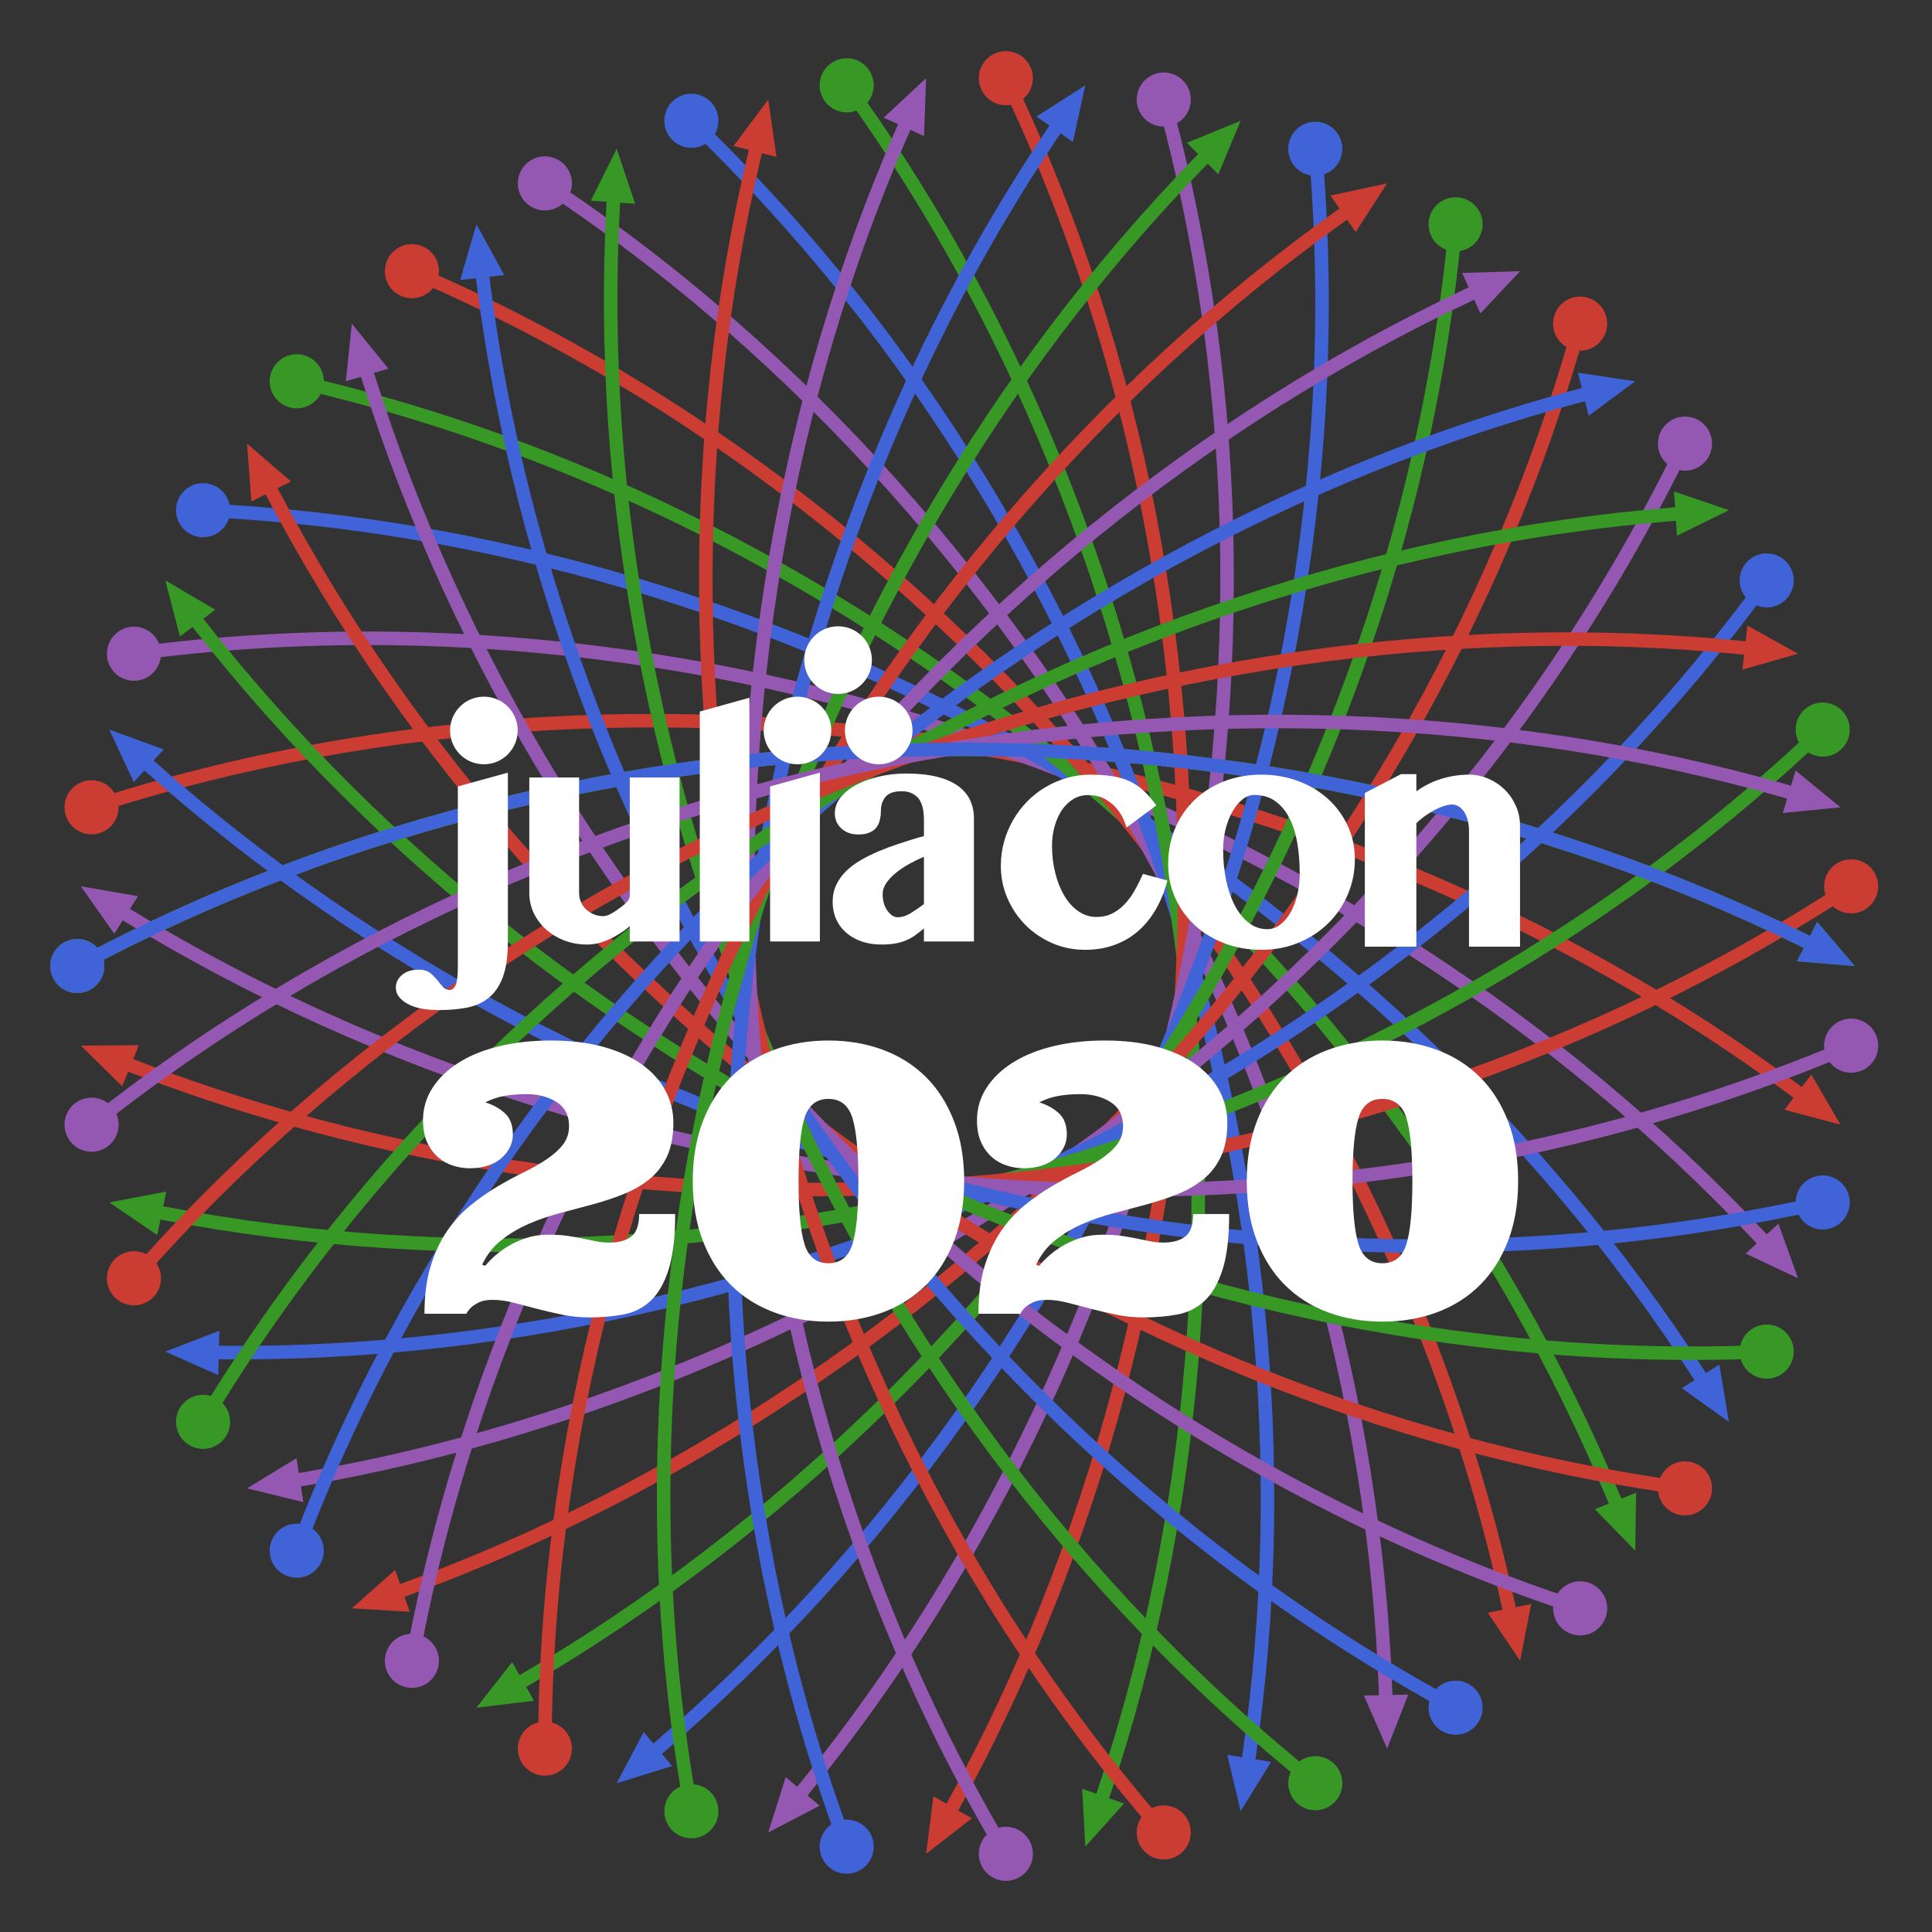 <?xml version="1.0" encoding="UTF-8"?>
<svg xmlns="http://www.w3.org/2000/svg" xmlns:xlink="http://www.w3.org/1999/xlink" width="500pt" height="500pt" viewBox="0 0 500 500" version="1.1">
<rect x="0" y="0" width="500" height="500" fill="#333333" stroke="none"/>
<defs>
<g>
<symbol overflow="visible" id="glyph0-0">
<path style="stroke:none;" d="M 2.562 0 L 2.562 -64.172 L 54.945 -64.172 L 54.945 0 Z M 5.641 -2.434 L 51.824 -2.434 L 51.824 -61.738 L 5.641 -61.738 Z M 5.641 -2.434 "/>
</symbol>
<symbol overflow="visible" id="glyph0-1">
<path style="stroke:none;" d="M 36.57 -30.848 C 36.457 -31.219 36.215 -31.859 35.848 -32.77 C 35.477 -33.68 34.914 -34.613 34.16 -35.566 C 33.402 -36.523 32.406 -37.371 31.168 -38.109 C 29.93 -38.852 28.383 -39.223 26.531 -39.223 C 25.109 -39.223 23.824 -38.863 22.688 -38.152 C 21.547 -37.441 20.578 -36.488 19.781 -35.289 C 18.984 -34.094 18.363 -32.699 17.922 -31.102 C 17.48 -29.508 17.262 -27.844 17.262 -26.105 C 17.262 -23.656 17.539 -21.32 18.094 -19.098 C 18.648 -16.875 19.426 -14.918 20.422 -13.223 C 21.418 -11.527 22.629 -10.184 24.055 -9.188 C 25.477 -8.188 27.059 -7.691 28.797 -7.691 C 30.277 -7.691 31.609 -7.98 32.793 -8.566 C 33.973 -9.148 35.047 -9.949 36.016 -10.957 C 36.984 -11.969 37.855 -13.152 38.625 -14.504 C 39.395 -15.859 40.117 -17.305 40.801 -18.84 L 47.125 -17.133 C 46.383 -14.285 45.359 -11.75 44.051 -9.527 C 42.738 -7.305 41.18 -5.426 39.371 -3.887 C 37.562 -2.348 35.52 -1.184 33.238 -0.383 C 30.961 0.414 28.484 0.812 25.805 0.812 C 22.785 0.812 19.953 0.234 17.305 -0.918 C 14.656 -2.07 12.348 -3.641 10.383 -5.617 C 8.418 -7.598 6.863 -9.906 5.727 -12.539 C 4.586 -15.176 4.016 -17.973 4.016 -20.934 C 4.016 -23.07 4.293 -25.145 4.848 -27.152 C 5.402 -29.16 6.188 -31.039 7.199 -32.793 C 8.211 -34.543 9.422 -36.137 10.832 -37.578 C 12.242 -39.016 13.809 -40.246 15.531 -41.273 C 17.254 -42.297 19.098 -43.094 21.062 -43.664 C 23.027 -44.234 25.066 -44.52 27.172 -44.52 C 29.422 -44.52 31.387 -44.375 33.07 -44.094 C 34.75 -43.809 36.238 -43.352 37.535 -42.727 C 38.828 -42.098 40.012 -41.277 41.078 -40.27 C 42.148 -39.258 43.207 -38.023 44.262 -36.57 Z M 36.57 -30.848 "/>
</symbol>
<symbol overflow="visible" id="glyph0-2">
<path style="stroke:none;" d="M 27.727 0.812 C 24.254 0.812 21.043 0.242 18.094 -0.898 C 15.145 -2.035 12.598 -3.602 10.445 -5.598 C 8.297 -7.59 6.613 -9.934 5.406 -12.625 C 4.195 -15.316 3.59 -18.23 3.59 -21.363 C 3.59 -24.723 4.195 -27.82 5.406 -30.656 C 6.617 -33.488 8.289 -35.93 10.426 -37.98 C 12.562 -40.031 15.102 -41.637 18.051 -42.789 C 21 -43.941 24.211 -44.52 27.688 -44.52 C 31.16 -44.52 34.379 -43.957 37.34 -42.832 C 40.305 -41.707 42.859 -40.16 45.012 -38.195 C 47.16 -36.23 48.848 -33.918 50.074 -31.254 C 51.297 -28.59 51.91 -25.719 51.91 -22.645 C 51.91 -19.426 51.305 -16.391 50.094 -13.543 C 48.883 -10.695 47.203 -8.211 45.055 -6.09 C 42.902 -3.969 40.348 -2.285 37.383 -1.047 C 34.422 0.191 31.203 0.812 27.727 0.812 Z M 29.266 -4.527 C 30.461 -4.527 31.574 -4.922 32.598 -5.703 C 33.625 -6.488 34.516 -7.539 35.27 -8.867 C 36.023 -10.191 36.609 -11.723 37.02 -13.457 C 37.434 -15.195 37.641 -17.004 37.641 -18.883 C 37.641 -21.676 37.434 -24.305 37.02 -26.766 C 36.609 -29.23 35.93 -31.387 34.992 -33.238 C 34.051 -35.09 32.832 -36.559 31.34 -37.641 C 29.844 -38.723 28.012 -39.266 25.848 -39.266 C 24.793 -39.266 23.785 -38.879 22.816 -38.109 C 21.848 -37.34 20.992 -36.309 20.25 -35.012 C 19.512 -33.715 18.918 -32.223 18.477 -30.527 C 18.035 -28.832 17.816 -27.043 17.816 -25.164 C 17.816 -22.344 18.078 -19.684 18.605 -17.176 C 19.133 -14.668 19.887 -12.484 20.871 -10.617 C 21.855 -8.75 23.051 -7.27 24.461 -6.172 C 25.871 -5.078 27.473 -4.527 29.266 -4.527 Z M 29.266 -4.527 "/>
</symbol>
<symbol overflow="visible" id="glyph0-3">
<path style="stroke:none;" d="M 33.367 -29.863 C 33.367 -30.977 33.246 -31.965 33.004 -32.832 C 32.762 -33.703 32.434 -34.43 32.023 -35.012 C 31.609 -35.598 31.141 -36.039 30.613 -36.336 C 30.086 -36.637 29.535 -36.785 28.969 -36.785 C 28.398 -36.785 27.742 -36.672 27 -36.445 C 26.262 -36.215 25.484 -35.895 24.672 -35.484 C 23.859 -35.07 23.027 -34.562 22.176 -33.965 C 21.32 -33.367 20.508 -32.699 19.738 -31.957 L 19.738 0 L 6.41 0 L 6.41 -39.777 L 15.766 -44.648 L 19.738 -44.648 L 19.738 -40.203 C 21.789 -41.684 23.984 -42.773 26.32 -43.473 C 28.656 -44.172 30.977 -44.52 33.281 -44.52 C 35.078 -44.52 36.777 -44.172 38.387 -43.473 C 39.996 -42.773 41.406 -41.828 42.617 -40.633 C 43.828 -39.434 44.789 -38.031 45.5 -36.422 C 46.215 -34.812 46.57 -33.098 46.57 -31.273 L 46.57 0 L 33.367 0 Z M 33.367 -29.863 "/>
</symbol>
<symbol overflow="visible" id="glyph1-0">
<g>
</g>
</symbol>
<symbol overflow="visible" id="glyph1-1">
<path style="stroke:none;" d="M 17.289 -12.41 C 17.918 -13.199 18.758 -14.059 19.797 -14.992 C 20.84 -15.922 22.039 -16.789 23.398 -17.594 C 24.754 -18.398 26.285 -19.078 27.992 -19.633 C 29.695 -20.184 31.559 -20.461 33.582 -20.461 C 35.633 -20.461 37.371 -20.352 38.789 -20.129 C 40.211 -19.906 41.508 -19.68 42.676 -19.441 C 43.844 -19.207 44.949 -18.977 45.988 -18.758 C 47.031 -18.535 48.184 -18.426 49.445 -18.426 C 51.848 -18.426 53.727 -18.945 55.082 -19.988 C 56.441 -21.031 57.121 -22.973 57.121 -25.812 L 66.449 -25.812 C 66.449 -19.781 65.883 -14.992 64.746 -11.438 C 63.609 -7.887 62.055 -5.188 60.082 -3.34 C 58.109 -1.492 55.762 -0.316 53.047 0.188 C 50.332 0.695 47.426 0.945 44.332 0.945 C 41.867 0.945 39.492 0.711 37.203 0.238 C 34.914 -0.234 32.719 -0.75 30.621 -1.301 C 28.52 -1.855 26.516 -2.375 24.605 -2.867 C 22.695 -3.355 20.902 -3.602 19.23 -3.602 C 17.777 -3.602 16.633 -3.402 15.797 -3.008 C 14.961 -2.613 14.289 -2.195 13.781 -1.754 C 13.184 -1.215 12.727 -0.633 12.41 0 L 1.562 0 C 1.562 -4.734 2.094 -8.832 3.148 -12.289 C 4.207 -15.746 5.613 -18.766 7.363 -21.336 C 9.117 -23.91 11.121 -26.121 13.379 -27.969 C 15.637 -29.816 17.934 -31.434 20.273 -32.824 C 22.609 -34.211 24.906 -35.461 27.164 -36.562 C 29.422 -37.668 31.426 -38.805 33.18 -39.977 C 34.93 -41.145 36.336 -42.406 37.395 -43.766 C 38.453 -45.121 38.98 -46.73 38.98 -48.594 C 38.98 -51.375 37.898 -53.441 35.734 -54.801 C 33.57 -56.156 30.977 -56.836 27.945 -56.836 C 25.797 -56.836 23.871 -56.68 22.164 -56.363 C 20.461 -56.047 18.836 -55.492 17.289 -54.703 C 19.215 -54.137 20.887 -53.219 22.309 -51.957 C 23.73 -50.695 24.438 -48.832 24.438 -46.367 C 24.438 -45.262 24.195 -44.199 23.707 -43.172 C 23.215 -42.145 22.504 -41.207 21.574 -40.352 C 20.641 -39.5 19.465 -38.836 18.047 -38.363 C 16.625 -37.891 15.016 -37.652 13.215 -37.652 C 11.855 -37.652 10.461 -37.875 9.023 -38.316 C 7.586 -38.758 6.293 -39.469 5.141 -40.449 C 3.988 -41.426 3.039 -42.707 2.297 -44.285 C 1.555 -45.863 1.184 -47.789 1.184 -50.062 C 1.184 -53.094 1.988 -55.871 3.602 -58.398 C 5.211 -60.926 7.469 -63.113 10.371 -64.957 C 13.277 -66.805 16.766 -68.227 20.84 -69.223 C 24.914 -70.215 29.383 -70.715 34.242 -70.715 C 39.422 -70.715 43.984 -70.16 47.93 -69.055 C 51.879 -67.949 55.195 -66.426 57.879 -64.484 C 60.562 -62.543 62.582 -60.285 63.941 -57.711 C 65.297 -55.137 65.977 -52.383 65.977 -49.445 C 65.977 -45.91 65.41 -42.957 64.273 -40.59 C 63.137 -38.223 61.598 -36.266 59.652 -34.719 C 57.711 -33.172 55.477 -31.898 52.953 -30.906 C 50.426 -29.91 47.773 -29.035 44.996 -28.277 C 42.219 -27.52 39.406 -26.77 36.562 -26.027 C 33.723 -25.285 31.023 -24.352 28.465 -23.23 C 25.906 -22.109 23.578 -20.723 21.48 -19.062 C 19.379 -17.406 17.715 -15.281 16.484 -12.695 Z M 17.289 -12.41 "/>
</symbol>
<symbol overflow="visible" id="glyph1-2">
<path style="stroke:none;" d="M 2.133 -34.34 C 2.133 -40.148 3.008 -45.32 4.762 -49.852 C 6.512 -54.383 8.938 -58.188 12.031 -61.266 C 15.125 -64.344 18.828 -66.688 23.137 -68.297 C 27.445 -69.906 32.145 -70.715 37.227 -70.715 C 42.344 -70.715 47.055 -69.906 51.367 -68.297 C 55.676 -66.688 59.379 -64.344 62.473 -61.266 C 65.566 -58.188 67.988 -54.383 69.742 -49.852 C 71.496 -45.32 72.371 -40.148 72.371 -34.34 C 72.371 -28.527 71.496 -23.359 69.742 -18.828 C 67.988 -14.297 65.566 -10.492 62.473 -7.414 C 59.379 -4.336 55.676 -1.988 51.367 -0.379 C 47.055 1.23 42.344 2.035 37.227 2.035 C 32.145 2.035 27.445 1.23 23.137 -0.379 C 18.828 -1.988 15.125 -4.332 12.031 -7.414 C 8.938 -10.492 6.512 -14.297 4.762 -18.828 C 3.008 -23.359 2.133 -28.527 2.133 -34.34 Z M 29.508 -34.34 C 29.508 -26.762 30.02 -21.32 31.047 -18.023 C 32.074 -14.723 34.133 -13.07 37.227 -13.07 C 40.352 -13.07 42.43 -14.723 43.457 -18.023 C 44.484 -21.32 44.996 -26.762 44.996 -34.34 C 44.996 -41.918 44.48 -47.355 43.457 -50.656 C 42.43 -53.953 40.352 -55.605 37.227 -55.605 C 34.133 -55.605 32.074 -53.953 31.047 -50.656 C 30.02 -47.355 29.508 -41.918 29.508 -34.34 Z M 29.508 -34.34 "/>
</symbol>
</g>
</defs>
<g id="surface93">
<path style="fill:none;stroke-width:3.5;stroke-linecap:butt;stroke-linejoin:miter;stroke:rgb(22%,59.6%,14.9%);stroke-opacity:1;stroke-miterlimit:10;" d="M 20 250 C 161.395 174.262 338.227 177.305 473.402 246.68 "/>
<path style=" stroke:none;fill-rule:nonzero;fill:rgb(22%,59.6%,14.9%);fill-opacity:1;" d="M 470.289 238.57 L 480 250 L 465.051 248.785 "/>
<path style=" stroke:none;fill-rule:nonzero;fill:rgb(22%,59.6%,14.9%);fill-opacity:1;" d="M 27 250 C 27 253.867 23.867 257 20 257 C 16.133 257 13 253.867 13 250 C 13 246.133 16.133 243 20 243 C 23.867 243 27 246.133 27 250 "/>
<path style="fill:none;stroke-width:3.5;stroke-linecap:butt;stroke-linejoin:miter;stroke:rgb(79.6%,23.5%,20%);stroke-opacity:1;stroke-miterlimit:10;" d="M 23.695 208.934 C 176.34 159.66 349.789 194.223 470.406 286.625 "/>
<path style=" stroke:none;fill-rule:nonzero;fill:rgb(79.6%,23.5%,20%);fill-opacity:1;" d="M 468.789 278.086 L 476.305 291.066 L 461.809 287.203 "/>
<path style=" stroke:none;fill-rule:nonzero;fill:rgb(79.6%,23.5%,20%);fill-opacity:1;" d="M 30.582 210.184 C 29.895 213.984 26.25 216.508 22.445 215.82 C 18.641 215.129 16.117 211.484 16.809 207.684 C 17.5 203.879 21.141 201.355 24.945 202.043 C 28.75 202.734 31.273 206.379 30.582 210.184 "/>
<path style="fill:none;stroke-width:3.5;stroke-linecap:butt;stroke-linejoin:miter;stroke:rgb(58.4%,34.5%,69.8%);stroke-opacity:1;stroke-miterlimit:10;" d="M 34.664 169.184 C 193.656 147.957 358.145 212.938 460.324 325.391 "/>
<path style=" stroke:none;fill-rule:nonzero;fill:rgb(58.4%,34.5%,69.8%);fill-opacity:1;" d="M 460.258 316.703 L 465.336 330.816 L 451.766 324.426 "/>
<path style=" stroke:none;fill-rule:nonzero;fill:rgb(58.4%,34.5%,69.8%);fill-opacity:1;" d="M 41.219 171.645 C 39.859 175.262 35.824 177.098 32.207 175.738 C 28.586 174.379 26.754 170.344 28.113 166.723 C 29.473 163.105 33.508 161.273 37.125 162.629 C 40.746 163.988 42.578 168.023 41.219 171.645 "/>
<path style="fill:none;stroke-width:3.5;stroke-linecap:butt;stroke-linejoin:miter;stroke:rgb(25.1%,38.8%,84.7%);stroke-opacity:1;stroke-miterlimit:10;" d="M 52.559 132.031 C 212.781 139.539 363.023 232.844 443.484 361.734 "/>
<path style=" stroke:none;fill-rule:nonzero;fill:rgb(25.1%,38.8%,84.7%);fill-opacity:1;" d="M 444.969 353.172 L 447.441 367.969 L 435.23 359.254 "/>
<path style=" stroke:none;fill-rule:nonzero;fill:rgb(25.1%,38.8%,84.7%);fill-opacity:1;" d="M 58.566 135.625 C 56.582 138.941 52.285 140.023 48.965 138.043 C 45.648 136.059 44.566 131.762 46.547 128.441 C 48.531 125.125 52.828 124.043 56.148 126.023 C 59.465 128.008 60.547 132.305 58.566 135.625 "/>
<path style="fill:none;stroke-width:3.5;stroke-linecap:butt;stroke-linejoin:miter;stroke:rgb(22%,59.6%,14.9%);stroke-opacity:1;stroke-miterlimit:10;" d="M 76.793 98.676 C 233.102 134.668 364.27 253.301 420.422 394.484 "/>
<path style=" stroke:none;fill-rule:nonzero;fill:rgb(22%,59.6%,14.9%);fill-opacity:1;" d="M 423.414 386.328 L 423.207 401.324 L 412.746 390.574 "/>
<path style=" stroke:none;fill-rule:nonzero;fill:rgb(22%,59.6%,14.9%);fill-opacity:1;" d="M 82.066 103.281 C 79.52 106.191 75.098 106.488 72.188 103.945 C 69.277 101.402 68.977 96.98 71.523 94.07 C 74.066 91.156 78.488 90.859 81.398 93.402 C 84.309 95.945 84.609 100.367 82.066 103.281 "/>
<path style="fill:none;stroke-width:3.5;stroke-linecap:butt;stroke-linejoin:miter;stroke:rgb(79.6%,23.5%,20%);stroke-opacity:1;stroke-miterlimit:10;" d="M 106.598 70.18 C 253.969 133.504 361.844 273.652 391.887 422.594 "/>
<path style=" stroke:none;fill-rule:nonzero;fill:rgb(79.6%,23.5%,20%);fill-opacity:1;" d="M 396.285 415.102 L 393.402 429.82 L 385.031 417.375 "/>
<path style=" stroke:none;fill-rule:nonzero;fill:rgb(79.6%,23.5%,20%);fill-opacity:1;" d="M 110.961 75.652 C 107.938 78.062 103.535 77.566 101.125 74.543 C 98.715 71.52 99.211 67.117 102.234 64.707 C 105.254 62.297 109.66 62.793 112.07 65.812 C 114.48 68.836 113.984 73.242 110.961 75.652 "/>
<path style="fill:none;stroke-width:3.5;stroke-linecap:butt;stroke-linejoin:miter;stroke:rgb(58.4%,34.5%,69.8%);stroke-opacity:1;stroke-miterlimit:10;" d="M 141.012 47.465 C 274.707 136.082 355.824 293.242 358.789 445.152 "/>
<path style=" stroke:none;fill-rule:nonzero;fill:rgb(58.4%,34.5%,69.8%);fill-opacity:1;" d="M 364.453 438.566 L 358.988 452.535 L 352.977 438.797 "/>
<path style=" stroke:none;fill-rule:nonzero;fill:rgb(58.4%,34.5%,69.8%);fill-opacity:1;" d="M 144.328 53.629 C 140.922 55.461 136.68 54.184 134.848 50.781 C 133.016 47.375 134.289 43.129 137.691 41.301 C 141.098 39.469 145.344 40.742 147.176 44.145 C 149.008 47.551 147.73 51.797 144.328 53.629 "/>
<path style="fill:none;stroke-width:3.5;stroke-linecap:butt;stroke-linejoin:miter;stroke:rgb(25.1%,38.8%,84.7%);stroke-opacity:1;stroke-miterlimit:10;" d="M 178.926 31.258 C 294.648 142.324 346.402 311.441 322.191 461.441 "/>
<path style=" stroke:none;fill-rule:nonzero;fill:rgb(25.1%,38.8%,84.7%);fill-opacity:1;" d="M 328.945 455.973 L 321.074 468.742 L 317.609 454.148 "/>
<path style=" stroke:none;fill-rule:nonzero;fill:rgb(25.1%,38.8%,84.7%);fill-opacity:1;" d="M 181.09 37.914 C 177.414 39.109 173.465 37.098 172.27 33.422 C 171.074 29.742 173.086 25.793 176.762 24.598 C 180.441 23.406 184.391 25.418 185.582 29.094 C 186.777 32.77 184.766 36.719 181.09 37.914 "/>
<path style="fill:none;stroke-width:3.5;stroke-linecap:butt;stroke-linejoin:miter;stroke:rgb(22%,59.6%,14.9%);stroke-opacity:1;stroke-miterlimit:10;" d="M 219.125 22.082 C 313.156 152.027 333.883 327.668 283.277 470.934 "/>
<path style=" stroke:none;fill-rule:nonzero;fill:rgb(22%,59.6%,14.9%);fill-opacity:1;" d="M 290.898 466.758 L 280.875 477.918 L 280.07 462.941 "/>
<path style=" stroke:none;fill-rule:nonzero;fill:rgb(22%,59.6%,14.9%);fill-opacity:1;" d="M 220.066 29.02 C 216.234 29.539 212.707 26.852 212.191 23.02 C 211.672 19.191 214.355 15.664 218.188 15.145 C 222.02 14.625 225.543 17.312 226.062 21.141 C 226.582 24.973 223.898 28.5 220.066 29.02 "/>
<path style="fill:none;stroke-width:3.5;stroke-linecap:butt;stroke-linejoin:miter;stroke:rgb(79.6%,23.5%,20%);stroke-opacity:1;stroke-miterlimit:10;" d="M 260.32 20.23 C 329.637 164.879 318.664 341.398 243.293 473.328 "/>
<path style=" stroke:none;fill-rule:nonzero;fill:rgb(79.6%,23.5%,20%);fill-opacity:1;" d="M 251.535 470.578 L 239.68 479.77 L 241.566 464.887 "/>
<path style=" stroke:none;fill-rule:nonzero;fill:rgb(79.6%,23.5%,20%);fill-opacity:1;" d="M 260.004 27.223 C 256.145 27.051 253.152 23.781 253.324 19.918 C 253.5 16.055 256.77 13.066 260.633 13.238 C 264.496 13.41 267.484 16.684 267.312 20.547 C 267.137 24.406 263.867 27.398 260.004 27.223 "/>
<path style="fill:none;stroke-width:3.5;stroke-linecap:butt;stroke-linejoin:miter;stroke:rgb(58.4%,34.5%,69.8%);stroke-opacity:1;stroke-miterlimit:10;" d="M 301.18 25.766 C 343.555 180.469 301.242 352.188 203.523 468.539 "/>
<path style=" stroke:none;fill-rule:nonzero;fill:rgb(58.4%,34.5%,69.8%);fill-opacity:1;" d="M 212.125 467.309 L 198.82 474.234 L 203.332 459.93 "/>
<path style=" stroke:none;fill-rule:nonzero;fill:rgb(58.4%,34.5%,69.8%);fill-opacity:1;" d="M 299.621 32.59 C 295.852 31.73 293.496 27.977 294.355 24.207 C 295.215 20.441 298.969 18.082 302.738 18.941 C 306.508 19.801 308.863 23.555 308.004 27.324 C 307.145 31.094 303.391 33.453 299.621 32.59 "/>
<path style="fill:none;stroke-width:3.5;stroke-linecap:butt;stroke-linejoin:miter;stroke:rgb(25.1%,38.8%,84.7%);stroke-opacity:1;stroke-miterlimit:10;" d="M 340.395 38.508 C 354.469 198.289 282.172 359.695 165.25 456.73 "/>
<path style=" stroke:none;fill-rule:nonzero;fill:rgb(25.1%,38.8%,84.7%);fill-opacity:1;" d="M 173.934 457.055 L 159.605 461.492 L 166.598 448.223 "/>
<path style=" stroke:none;fill-rule:nonzero;fill:rgb(25.1%,38.8%,84.7%);fill-opacity:1;" d="M 337.645 44.945 C 334.09 43.426 332.441 39.312 333.961 35.758 C 335.477 32.203 339.594 30.551 343.148 32.07 C 346.703 33.59 348.352 37.703 346.832 41.262 C 345.312 44.816 341.199 46.465 337.645 44.945 "/>
<path style="fill:none;stroke-width:3.5;stroke-linecap:butt;stroke-linejoin:miter;stroke:rgb(22%,59.6%,14.9%);stroke-opacity:1;stroke-miterlimit:10;" d="M 376.707 58.047 C 362.02 217.773 262.066 363.68 129.699 438.273 "/>
<path style=" stroke:none;fill-rule:nonzero;fill:rgb(22%,59.6%,14.9%);fill-opacity:1;" d="M 138.184 440.145 L 123.293 441.953 L 132.543 430.145 "/>
<path style=" stroke:none;fill-rule:nonzero;fill:rgb(22%,59.6%,14.9%);fill-opacity:1;" d="M 372.852 63.891 C 369.625 61.762 368.734 57.418 370.863 54.191 C 372.992 50.965 377.336 50.078 380.562 52.207 C 383.789 54.336 384.68 58.68 382.547 61.906 C 380.418 65.133 376.078 66.02 372.852 63.891 "/>
<path style="fill:none;stroke-width:3.5;stroke-linecap:butt;stroke-linejoin:miter;stroke:rgb(79.6%,23.5%,20%);stroke-opacity:1;stroke-miterlimit:10;" d="M 408.945 83.758 C 365.977 238.293 241.574 364.008 98.016 413.77 "/>
<path style=" stroke:none;fill-rule:nonzero;fill:rgb(79.6%,23.5%,20%);fill-opacity:1;" d="M 106.031 417.121 L 91.055 416.242 L 102.266 406.277 "/>
<path style=" stroke:none;fill-rule:nonzero;fill:rgb(79.6%,23.5%,20%);fill-opacity:1;" d="M 404.105 88.816 C 401.312 86.145 401.215 81.715 403.887 78.918 C 406.555 76.125 410.988 76.027 413.781 78.699 C 416.574 81.371 416.676 85.801 414.004 88.594 C 411.332 91.391 406.902 91.488 404.105 88.816 "/>
<path style="fill:none;stroke-width:3.5;stroke-linecap:butt;stroke-linejoin:miter;stroke:rgb(58.4%,34.5%,69.8%);stroke-opacity:1;stroke-miterlimit:10;" d="M 436.074 114.809 C 366.203 259.191 221.355 360.672 71.215 384 "/>
<path style=" stroke:none;fill-rule:nonzero;fill:rgb(58.4%,34.5%,69.8%);fill-opacity:1;" d="M 78.504 388.73 L 63.926 385.191 L 76.734 377.387 "/>
<path style=" stroke:none;fill-rule:nonzero;fill:rgb(58.4%,34.5%,69.8%);fill-opacity:1;" d="M 430.41 118.926 C 428.137 115.797 428.832 111.418 431.961 109.145 C 435.086 106.875 439.465 107.566 441.738 110.695 C 444.008 113.824 443.316 118.199 440.188 120.473 C 437.062 122.746 432.684 122.051 430.41 118.926 "/>
<path style="fill:none;stroke-width:3.5;stroke-linecap:butt;stroke-linejoin:miter;stroke:rgb(25.1%,38.8%,84.7%);stroke-opacity:1;stroke-miterlimit:10;" d="M 457.223 150.207 C 362.691 279.793 202.055 353.777 50.16 349.922 "/>
<path style=" stroke:none;fill-rule:nonzero;fill:rgb(25.1%,38.8%,84.7%);fill-opacity:1;" d="M 56.488 355.879 L 42.777 349.793 L 56.773 344.402 "/>
<path style=" stroke:none;fill-rule:nonzero;fill:rgb(25.1%,38.8%,84.7%);fill-opacity:1;" d="M 450.918 153.242 C 449.238 149.762 450.703 145.578 454.188 143.898 C 457.668 142.223 461.852 143.688 463.531 147.168 C 465.207 150.652 463.742 154.836 460.262 156.512 C 456.777 158.191 452.594 156.727 450.918 153.242 "/>
<path style="fill:none;stroke-width:3.5;stroke-linecap:butt;stroke-linejoin:miter;stroke:rgb(22%,59.6%,14.9%);stroke-opacity:1;stroke-miterlimit:10;" d="M 471.711 188.812 C 355.562 299.434 184.293 343.547 35.531 312.633 "/>
<path style=" stroke:none;fill-rule:nonzero;fill:rgb(22%,59.6%,14.9%);fill-opacity:1;" d="M 40.691 319.625 L 28.289 311.188 L 43.023 308.383 "/>
<path style=" stroke:none;fill-rule:nonzero;fill:rgb(22%,59.6%,14.9%);fill-opacity:1;" d="M 464.965 190.672 C 463.934 186.945 466.121 183.094 469.848 182.062 C 473.574 181.035 477.43 183.223 478.461 186.949 C 479.488 190.676 477.301 194.531 473.574 195.559 C 469.848 196.586 465.992 194.402 464.965 190.672 "/>
<path style="fill:none;stroke-width:3.5;stroke-linecap:butt;stroke-linejoin:miter;stroke:rgb(79.6%,23.5%,20%);stroke-opacity:1;stroke-miterlimit:10;" d="M 479.074 229.383 C 345.039 317.488 168.648 330.312 27.793 273.332 "/>
<path style=" stroke:none;fill-rule:nonzero;fill:rgb(79.6%,23.5%,20%);fill-opacity:1;" d="M 31.625 281.133 L 20.926 270.617 L 35.926 270.488 "/>
<path style=" stroke:none;fill-rule:nonzero;fill:rgb(79.6%,23.5%,20%);fill-opacity:1;" d="M 472.102 230.012 C 471.754 226.16 474.598 222.758 478.445 222.41 C 482.297 222.066 485.699 224.906 486.047 228.754 C 486.391 232.605 483.551 236.008 479.703 236.355 C 475.852 236.703 472.449 233.859 472.102 230.012 "/>
<path style="fill:none;stroke-width:3.5;stroke-linecap:butt;stroke-linejoin:miter;stroke:rgb(58.4%,34.5%,69.8%);stroke-opacity:1;stroke-miterlimit:10;" d="M 479.074 270.617 C 331.461 333.375 155.613 314.496 27.199 233.281 "/>
<path style=" stroke:none;fill-rule:nonzero;fill:rgb(58.4%,34.5%,69.8%);fill-opacity:1;" d="M 29.574 241.637 L 20.926 229.383 L 35.707 231.934 "/>
<path style=" stroke:none;fill-rule:nonzero;fill:rgb(58.4%,34.5%,69.8%);fill-opacity:1;" d="M 472.102 269.988 C 472.449 266.141 475.852 263.297 479.703 263.645 C 483.551 263.992 486.391 267.395 486.047 271.246 C 485.699 275.094 482.297 277.934 478.445 277.59 C 474.598 277.242 471.754 273.84 472.102 269.988 "/>
<path style="fill:none;stroke-width:3.5;stroke-linecap:butt;stroke-linejoin:miter;stroke:rgb(25.1%,38.8%,84.7%);stroke-opacity:1;stroke-miterlimit:10;" d="M 471.711 311.188 C 315.266 346.582 145.613 296.605 33.766 193.766 "/>
<path style=" stroke:none;fill-rule:nonzero;fill:rgb(25.1%,38.8%,84.7%);fill-opacity:1;" d="M 34.609 202.414 L 28.289 188.812 L 42.379 193.961 "/>
<path style=" stroke:none;fill-rule:nonzero;fill:rgb(25.1%,38.8%,84.7%);fill-opacity:1;" d="M 464.965 309.328 C 465.992 305.598 469.848 303.414 473.574 304.441 C 477.301 305.469 479.488 309.324 478.461 313.051 C 477.43 316.777 473.574 318.965 469.848 317.938 C 466.121 316.906 463.934 313.055 464.965 309.328 "/>
<path style="fill:none;stroke-width:3.5;stroke-linecap:butt;stroke-linejoin:miter;stroke:rgb(22%,59.6%,14.9%);stroke-opacity:1;stroke-miterlimit:10;" d="M 457.223 349.793 C 296.973 356.684 138.969 277.219 47.281 156.062 "/>
<path style=" stroke:none;fill-rule:nonzero;fill:rgb(22%,59.6%,14.9%);fill-opacity:1;" d="M 46.566 164.719 L 42.777 150.207 L 55.719 157.789 "/>
<path style=" stroke:none;fill-rule:nonzero;fill:rgb(22%,59.6%,14.9%);fill-opacity:1;" d="M 450.918 346.758 C 452.594 343.273 456.777 341.809 460.262 343.488 C 463.742 345.164 465.207 349.348 463.531 352.832 C 461.852 356.312 457.668 357.777 454.188 356.102 C 450.703 354.422 449.238 350.238 450.918 346.758 "/>
<path style="fill:none;stroke-width:3.5;stroke-linecap:butt;stroke-linejoin:miter;stroke:rgb(79.6%,23.5%,20%);stroke-opacity:1;stroke-miterlimit:10;" d="M 436.074 385.191 C 277.168 363.355 135.895 256.957 67.312 121.375 "/>
<path style=" stroke:none;fill-rule:nonzero;fill:rgb(79.6%,23.5%,20%);fill-opacity:1;" d="M 65.066 129.766 L 63.926 114.809 L 75.309 124.582 "/>
<path style=" stroke:none;fill-rule:nonzero;fill:rgb(79.6%,23.5%,20%);fill-opacity:1;" d="M 430.41 381.074 C 432.684 377.949 437.062 377.254 440.188 379.527 C 443.316 381.801 444.008 386.176 441.738 389.305 C 439.465 392.434 435.086 393.125 431.961 390.855 C 428.832 388.582 428.137 384.203 430.41 381.074 "/>
<path style="fill:none;stroke-width:3.5;stroke-linecap:butt;stroke-linejoin:miter;stroke:rgb(58.4%,34.5%,69.8%);stroke-opacity:1;stroke-miterlimit:10;" d="M 408.945 416.242 C 256.492 366.383 136.484 236.469 93.215 90.82 "/>
<path style=" stroke:none;fill-rule:nonzero;fill:rgb(58.4%,34.5%,69.8%);fill-opacity:1;" d="M 89.504 98.676 L 91.055 83.758 L 100.508 95.402 "/>
<path style=" stroke:none;fill-rule:nonzero;fill:rgb(58.4%,34.5%,69.8%);fill-opacity:1;" d="M 404.105 411.184 C 406.902 408.512 411.332 408.609 414.004 411.406 C 416.676 414.199 416.574 418.629 413.781 421.301 C 410.988 423.973 406.555 423.875 403.887 421.082 C 401.215 418.285 401.312 413.855 404.105 411.184 "/>
<path style="fill:none;stroke-width:3.5;stroke-linecap:butt;stroke-linejoin:miter;stroke:rgb(25.1%,38.8%,84.7%);stroke-opacity:1;stroke-miterlimit:10;" d="M 376.707 441.953 C 235.605 365.672 140.727 216.418 124.156 65.383 "/>
<path style=" stroke:none;fill-rule:nonzero;fill:rgb(25.1%,38.8%,84.7%);fill-opacity:1;" d="M 119.105 72.453 L 123.293 58.047 L 130.516 71.195 "/>
<path style=" stroke:none;fill-rule:nonzero;fill:rgb(25.1%,38.8%,84.7%);fill-opacity:1;" d="M 372.852 436.109 C 376.078 433.98 380.418 434.867 382.547 438.094 C 384.68 441.32 383.789 445.664 380.562 447.793 C 377.336 449.922 372.992 449.035 370.863 445.809 C 368.734 442.582 369.625 438.238 372.852 436.109 "/>
<path style="fill:none;stroke-width:3.5;stroke-linecap:butt;stroke-linejoin:miter;stroke:rgb(22%,59.6%,14.9%);stroke-opacity:1;stroke-miterlimit:10;" d="M 340.395 461.492 C 215.184 361.242 148.48 197.445 159.145 45.879 "/>
<path style=" stroke:none;fill-rule:nonzero;fill:rgb(22%,59.6%,14.9%);fill-opacity:1;" d="M 152.91 51.934 L 159.605 38.508 L 164.363 52.734 "/>
<path style=" stroke:none;fill-rule:nonzero;fill:rgb(22%,59.6%,14.9%);fill-opacity:1;" d="M 337.645 455.055 C 341.199 453.535 345.312 455.184 346.832 458.738 C 348.352 462.297 346.703 466.41 343.148 467.93 C 339.594 469.449 335.477 467.797 333.961 464.242 C 332.441 460.688 334.09 456.574 337.645 455.055 "/>
<path style="fill:none;stroke-width:3.5;stroke-linecap:butt;stroke-linejoin:miter;stroke:rgb(79.6%,23.5%,20%);stroke-opacity:1;stroke-miterlimit:10;" d="M 301.18 474.234 C 195.879 353.238 159.492 180.164 197.051 32.938 "/>
<path style=" stroke:none;fill-rule:nonzero;fill:rgb(79.6%,23.5%,20%);fill-opacity:1;" d="M 189.836 37.777 L 198.82 25.766 L 200.961 40.613 "/>
<path style=" stroke:none;fill-rule:nonzero;fill:rgb(79.6%,23.5%,20%);fill-opacity:1;" d="M 299.621 467.41 C 303.391 466.547 307.145 468.906 308.004 472.676 C 308.863 476.445 306.508 480.199 302.738 481.059 C 298.969 481.918 295.215 479.559 294.355 475.793 C 293.496 472.023 295.852 468.27 299.621 467.41 "/>
<path style="fill:none;stroke-width:3.5;stroke-linecap:butt;stroke-linejoin:miter;stroke:rgb(58.4%,34.5%,69.8%);stroke-opacity:1;stroke-miterlimit:10;" d="M 260.32 479.77 C 178.316 341.914 173.418 165.125 236.66 26.973 "/>
<path style=" stroke:none;fill-rule:nonzero;fill:rgb(58.4%,34.5%,69.8%);fill-opacity:1;" d="M 228.699 30.445 L 239.68 20.23 L 239.137 35.223 "/>
<path style=" stroke:none;fill-rule:nonzero;fill:rgb(58.4%,34.5%,69.8%);fill-opacity:1;" d="M 260.004 472.777 C 263.867 472.602 267.137 475.594 267.312 479.453 C 267.484 483.316 264.496 486.59 260.633 486.762 C 256.77 486.934 253.5 483.945 253.324 480.082 C 253.152 476.219 256.145 472.949 260.004 472.777 "/>
<path style="fill:none;stroke-width:3.5;stroke-linecap:butt;stroke-linejoin:miter;stroke:rgb(25.1%,38.8%,84.7%);stroke-opacity:1;stroke-miterlimit:10;" d="M 219.125 477.918 C 163.055 327.641 189.805 152.816 276.699 28.172 "/>
<path style=" stroke:none;fill-rule:nonzero;fill:rgb(25.1%,38.8%,84.7%);fill-opacity:1;" d="M 268.242 30.172 L 280.875 22.082 L 277.664 36.734 "/>
<path style=" stroke:none;fill-rule:nonzero;fill:rgb(25.1%,38.8%,84.7%);fill-opacity:1;" d="M 220.066 470.98 C 223.898 471.5 226.582 475.027 226.062 478.859 C 225.543 482.688 222.02 485.375 218.188 484.855 C 214.355 484.336 211.672 480.809 212.191 476.98 C 212.707 473.148 216.234 470.461 220.066 470.98 "/>
<path style="fill:none;stroke-width:3.5;stroke-linecap:butt;stroke-linejoin:miter;stroke:rgb(22%,59.6%,14.9%);stroke-opacity:1;stroke-miterlimit:10;" d="M 178.926 468.742 C 150.59 310.867 208.125 143.629 315.879 36.504 "/>
<path style=" stroke:none;fill-rule:nonzero;fill:rgb(22%,59.6%,14.9%);fill-opacity:1;" d="M 307.199 36.961 L 321.074 31.258 L 315.297 45.102 "/>
<path style=" stroke:none;fill-rule:nonzero;fill:rgb(22%,59.6%,14.9%);fill-opacity:1;" d="M 181.09 462.086 C 184.766 463.281 186.777 467.23 185.582 470.906 C 184.391 474.582 180.441 476.594 176.762 475.402 C 173.086 474.207 171.074 470.258 172.27 466.578 C 173.465 462.902 177.414 460.891 181.09 462.086 "/>
<path style="fill:none;stroke-width:3.5;stroke-linecap:butt;stroke-linejoin:miter;stroke:rgb(79.6%,23.5%,20%);stroke-opacity:1;stroke-miterlimit:10;" d="M 141.012 452.535 C 141.316 292.137 227.789 137.859 352.941 51.699 "/>
<path style=" stroke:none;fill-rule:nonzero;fill:rgb(79.6%,23.5%,20%);fill-opacity:1;" d="M 344.32 50.598 L 358.988 47.465 L 350.836 60.051 "/>
<path style=" stroke:none;fill-rule:nonzero;fill:rgb(79.6%,23.5%,20%);fill-opacity:1;" d="M 144.328 446.371 C 147.73 448.203 149.008 452.449 147.176 455.855 C 145.344 459.258 141.098 460.531 137.691 458.699 C 134.289 456.871 133.016 452.625 134.848 449.219 C 136.68 445.816 140.922 444.539 144.328 446.371 "/>
<path style="fill:none;stroke-width:3.5;stroke-linecap:butt;stroke-linejoin:miter;stroke:rgb(58.4%,34.5%,69.8%);stroke-opacity:1;stroke-miterlimit:10;" d="M 106.598 429.82 C 135.539 272.055 248.172 135.695 386.691 73.266 "/>
<path style=" stroke:none;fill-rule:nonzero;fill:rgb(58.4%,34.5%,69.8%);fill-opacity:1;" d="M 378.41 70.645 L 393.402 70.18 L 383.133 81.109 "/>
<path style=" stroke:none;fill-rule:nonzero;fill:rgb(58.4%,34.5%,69.8%);fill-opacity:1;" d="M 110.961 424.348 C 113.984 426.758 114.48 431.164 112.07 434.188 C 109.66 437.207 105.254 437.703 102.234 435.293 C 99.211 432.883 98.715 428.48 101.125 425.457 C 103.535 422.434 107.938 421.938 110.961 424.348 "/>
<path style="fill:none;stroke-width:3.5;stroke-linecap:butt;stroke-linejoin:miter;stroke:rgb(25.1%,38.8%,84.7%);stroke-opacity:1;stroke-miterlimit:10;" d="M 76.793 401.324 C 133.441 251.262 268.609 137.207 416.055 100.516 "/>
<path style=" stroke:none;fill-rule:nonzero;fill:rgb(25.1%,38.8%,84.7%);fill-opacity:1;" d="M 408.371 96.457 L 423.207 98.676 L 411.148 107.594 "/>
<path style=" stroke:none;fill-rule:nonzero;fill:rgb(25.1%,38.8%,84.7%);fill-opacity:1;" d="M 82.066 396.719 C 84.609 399.633 84.309 404.055 81.398 406.598 C 78.488 409.141 74.066 408.844 71.523 405.93 C 68.977 403.02 69.277 398.598 72.188 396.055 C 75.098 393.512 79.52 393.809 82.066 396.719 "/>
<path style="fill:none;stroke-width:3.5;stroke-linecap:butt;stroke-linejoin:miter;stroke:rgb(22%,59.6%,14.9%);stroke-opacity:1;stroke-miterlimit:10;" d="M 52.559 367.969 C 135.09 230.43 288.449 142.344 440.078 132.566 "/>
<path style=" stroke:none;fill-rule:nonzero;fill:rgb(22%,59.6%,14.9%);fill-opacity:1;" d="M 433.242 127.203 L 447.441 132.031 L 433.984 138.656 "/>
<path style=" stroke:none;fill-rule:nonzero;fill:rgb(22%,59.6%,14.9%);fill-opacity:1;" d="M 58.566 364.375 C 60.547 367.695 59.465 371.992 56.148 373.977 C 52.828 375.957 48.531 374.875 46.547 371.559 C 44.566 368.238 45.648 363.941 48.965 361.957 C 52.285 359.977 56.582 361.059 58.566 364.375 "/>
<path style="fill:none;stroke-width:3.5;stroke-linecap:butt;stroke-linejoin:miter;stroke:rgb(79.6%,23.5%,20%);stroke-opacity:1;stroke-miterlimit:10;" d="M 34.664 330.816 C 140.43 210.227 307.055 150.938 457.992 168.395 "/>
<path style=" stroke:none;fill-rule:nonzero;fill:rgb(79.6%,23.5%,20%);fill-opacity:1;" d="M 452.223 161.895 L 465.336 169.184 L 450.91 173.301 "/>
<path style=" stroke:none;fill-rule:nonzero;fill:rgb(79.6%,23.5%,20%);fill-opacity:1;" d="M 41.219 328.355 C 42.578 331.977 40.746 336.012 37.125 337.371 C 33.508 338.727 29.473 336.895 28.113 333.277 C 26.754 329.656 28.586 325.621 32.207 324.262 C 35.824 322.902 39.859 324.738 41.219 328.355 "/>
<path style="fill:none;stroke-width:3.5;stroke-linecap:butt;stroke-linejoin:miter;stroke:rgb(58.4%,34.5%,69.8%);stroke-opacity:1;stroke-miterlimit:10;" d="M 23.695 291.066 C 149.293 191.301 323.828 162.719 469.219 206.844 "/>
<path style=" stroke:none;fill-rule:nonzero;fill:rgb(58.4%,34.5%,69.8%);fill-opacity:1;" d="M 464.707 199.418 L 476.305 208.934 L 461.375 210.406 "/>
<path style=" stroke:none;fill-rule:nonzero;fill:rgb(58.4%,34.5%,69.8%);fill-opacity:1;" d="M 30.582 289.816 C 31.273 293.621 28.75 297.266 24.945 297.957 C 21.141 298.645 17.5 296.121 16.809 292.316 C 16.117 288.516 18.641 284.871 22.445 284.18 C 26.25 283.492 29.895 286.016 30.582 289.816 "/>
<path style="fill:none;stroke-width:3.5;stroke-linecap:butt;stroke-linejoin:miter;stroke:rgb(25.1%,38.8%,84.7%);stroke-opacity:1;stroke-miterlimit:10;" d="M 20 250 C 161.395 174.262 338.227 177.305 473.402 246.68 "/>
<path style=" stroke:none;fill-rule:nonzero;fill:rgb(25.1%,38.8%,84.7%);fill-opacity:1;" d="M 470.289 238.57 L 480 250 L 465.051 248.785 "/>
<path style=" stroke:none;fill-rule:nonzero;fill:rgb(25.1%,38.8%,84.7%);fill-opacity:1;" d="M 27 250 C 27 253.867 23.867 257 20 257 C 16.133 257 13 253.867 13 250 C 13 246.133 16.133 243 20 243 C 23.867 243 27 246.133 27 250 "/>
<path style=" stroke:none;fill-rule:nonzero;fill:rgb(100%,100%,100%);fill-opacity:1;" d="M 131.438 243.656 C 131.438 247.422 131.012 250.465 130.164 252.785 C 129.316 255.102 128.109 256.898 126.547 258.18 C 124.984 259.461 123.109 260.32 120.922 260.754 C 118.738 261.188 116.309 261.402 113.633 261.402 C 110.016 261.402 107.246 260.836 105.324 259.707 C 103.402 258.578 102.441 257.219 102.441 255.637 C 102.441 254.32 102.977 253.207 104.051 252.305 C 105.125 251.398 106.566 250.945 108.375 250.945 C 109.73 250.945 110.816 251.312 111.625 252.047 C 112.438 252.785 113.105 253.508 113.633 254.223 C 114.234 255.016 114.742 255.543 115.156 255.809 C 115.574 256.07 115.949 256.203 116.289 256.203 C 117.004 256.203 117.551 255.777 117.926 254.93 C 118.305 254.082 118.492 252.434 118.492 249.984 L 118.492 203.527 L 131.438 199.965 Z M 149.871 201.207 L 149.871 231.109 C 149.871 231.938 150.031 232.719 150.352 233.453 C 150.672 234.188 151.113 234.82 151.68 235.348 C 152.242 235.875 152.902 236.297 153.656 236.617 C 154.41 236.938 155.219 237.098 156.086 237.098 C 157.066 237.098 158.18 236.551 159.535 235.602 C 161.68 234.098 162.984 233.062 162.984 231.844 C 162.984 231.551 162.984 201.207 162.984 201.207 L 175.867 201.207 L 175.867 243.656 L 162.984 243.656 L 162.984 239.699 C 161.285 241.133 159.477 242.281 157.555 243.148 C 155.637 244.012 153.77 244.445 151.961 244.445 C 149.852 244.445 147.891 244.098 146.082 243.402 C 144.273 242.703 142.691 241.754 141.336 240.547 C 139.977 239.34 138.914 237.93 138.141 236.309 C 137.371 234.688 136.984 232.953 136.984 231.109 L 136.984 201.207 Z M 193.941 243.656 L 181.109 243.656 L 181.109 184.141 L 193.941 180.578 Z M 199.301 203.527 L 212.188 199.965 L 212.188 243.656 L 199.301 243.656 Z M 239.113 221.727 C 237.867 222.254 236.617 222.867 235.352 223.562 C 234.09 224.258 232.941 225.023 231.906 225.852 C 230.871 226.68 230.031 227.566 229.391 228.508 C 228.75 229.449 228.43 230.43 228.43 231.445 C 228.43 232.238 228.535 233 228.742 233.734 C 228.949 234.469 229.238 235.102 229.617 235.629 C 229.992 236.156 230.406 236.582 230.859 236.902 C 231.312 237.223 231.801 237.383 232.328 237.383 C 233.387 237.383 234.449 237.062 235.523 236.422 C 236.598 235.781 237.793 234.969 239.113 233.992 Z M 252.055 243.656 L 239.113 243.656 L 239.113 240.266 C 238.395 240.867 237.699 241.422 237.02 241.93 C 236.344 242.441 235.578 242.883 234.73 243.258 C 233.883 243.637 232.934 243.93 231.879 244.137 C 230.824 244.344 229.578 244.445 228.148 244.445 C 226.188 244.445 224.426 244.164 222.863 243.598 C 221.297 243.035 219.969 242.262 218.879 241.281 C 217.785 240.301 216.945 239.145 216.363 237.805 C 215.777 236.469 215.488 235.008 215.488 233.426 C 215.488 231.805 215.797 230.336 216.418 229.016 C 217.039 227.699 217.891 226.512 218.961 225.457 C 220.035 224.402 221.289 223.457 222.723 222.629 C 224.152 221.801 225.688 221.039 227.328 220.34 C 228.969 219.645 230.672 219.004 232.441 218.418 C 234.215 217.836 235.965 217.277 237.699 216.75 L 239.113 216.414 L 239.113 212.23 C 239.113 209.516 238.594 207.594 237.559 206.465 C 236.523 205.336 235.137 204.77 233.402 204.77 C 231.367 204.77 229.957 205.258 229.164 206.238 C 228.375 207.219 227.977 208.406 227.977 209.801 C 227.977 210.59 227.895 211.363 227.723 212.117 C 227.555 212.871 227.262 213.531 226.848 214.094 C 226.434 214.66 225.84 215.113 225.066 215.453 C 224.293 215.789 223.324 215.961 222.156 215.961 C 220.348 215.961 218.879 215.441 217.746 214.406 C 216.617 213.371 216.051 212.059 216.051 210.477 C 216.051 209.008 216.551 207.641 217.551 206.379 C 218.547 205.117 219.895 204.035 221.59 203.129 C 223.285 202.227 225.246 201.508 227.469 200.98 C 229.691 200.453 232.047 200.191 234.535 200.191 C 237.586 200.191 240.215 200.465 242.418 201.012 C 244.621 201.559 246.441 202.34 247.871 203.355 C 249.305 204.375 250.359 205.598 251.039 207.031 C 251.715 208.461 252.055 210.062 252.055 211.836 Z M 252.055 243.656 "/>
<path style=" stroke:none;fill-rule:nonzero;fill:rgb(100%,100%,100%);fill-opacity:1;" d="M 215.137 189.047 C 215.137 193.879 211.219 197.797 206.387 197.797 C 201.555 197.797 197.637 193.879 197.637 189.047 C 197.637 184.215 201.555 180.297 206.387 180.297 C 211.219 180.297 215.137 184.215 215.137 189.047 "/>
<path style=" stroke:none;fill-rule:nonzero;fill:rgb(100%,100%,100%);fill-opacity:1;" d="M 133.977 189.047 C 133.977 193.879 130.059 197.797 125.227 197.797 C 120.395 197.797 116.477 193.879 116.477 189.047 C 116.477 184.215 120.395 180.297 125.227 180.297 C 130.059 180.297 133.977 184.215 133.977 189.047 "/>
<path style=" stroke:none;fill-rule:nonzero;fill:rgb(100%,100%,100%);fill-opacity:1;" d="M 236.16 189.047 C 236.16 193.879 232.242 197.797 227.41 197.797 C 222.578 197.797 218.66 193.879 218.66 189.047 C 218.66 184.215 222.578 180.297 227.41 180.297 C 232.242 180.297 236.16 184.215 236.16 189.047 "/>
<path style=" stroke:none;fill-rule:nonzero;fill:rgb(100%,100%,100%);fill-opacity:1;" d="M 225.648 170.836 C 225.648 175.668 221.73 179.586 216.898 179.586 C 212.066 179.586 208.148 175.668 208.148 170.836 C 208.148 166.004 212.066 162.086 216.898 162.086 C 221.73 162.086 225.648 166.004 225.648 170.836 "/>
<g style="fill:rgb(100%,100%,100%);fill-opacity:1;">
  <use xlink:href="#glyph0-1" x="255" y="245"/>
</g>
<g style="fill:rgb(100%,100%,100%);fill-opacity:1;">
  <use xlink:href="#glyph0-2" x="298.727" y="245"/>
</g>
<g style="fill:rgb(100%,100%,100%);fill-opacity:1;">
  <use xlink:href="#glyph0-3" x="346.812" y="245"/>
</g>
<g style="fill:rgb(100%,100%,100%);fill-opacity:1;">
  <use xlink:href="#glyph1-1" x="108.289" y="340"/>
  <use xlink:href="#glyph1-2" x="177.155" y="340"/>
  <use xlink:href="#glyph1-1" x="251.658" y="340"/>
  <use xlink:href="#glyph1-2" x="320.524" y="340"/>
</g>
</g>
</svg>
